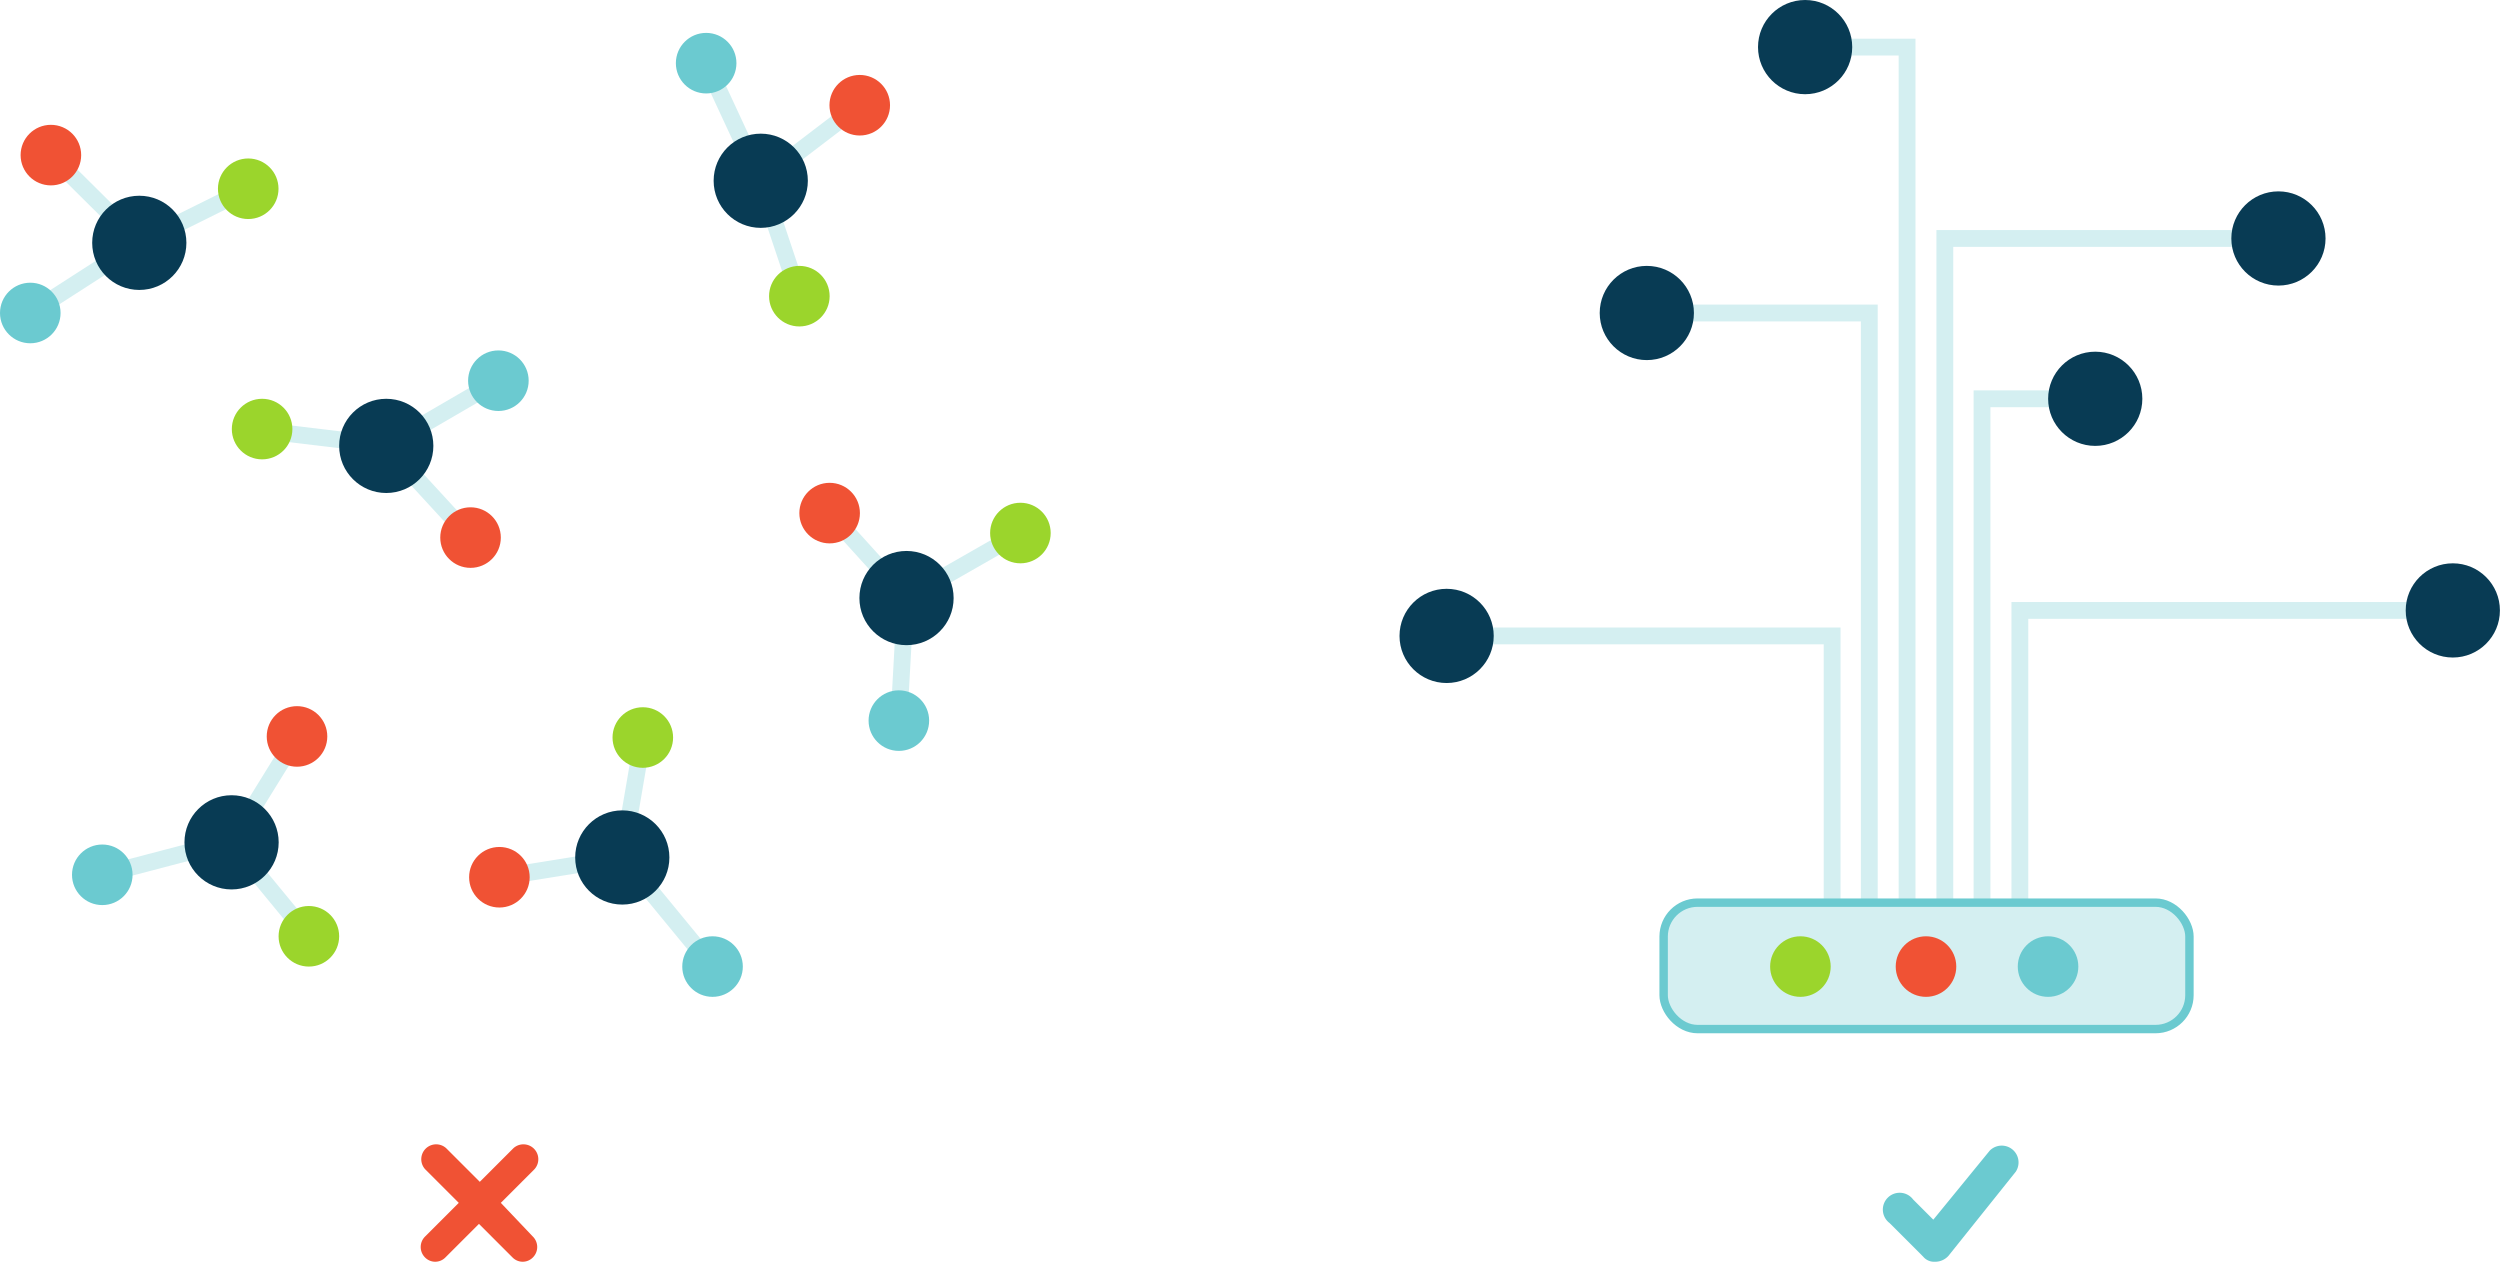 <svg xmlns="http://www.w3.org/2000/svg" viewBox="0 0 297.21 150"><defs><style>.a{fill:none;stroke:#d4eff1;stroke-width:2px;}.a,.b{stroke-miterlimit:10;}.b{fill:#d4eff1;stroke:#6bcad0;}.c{fill:#f05234;}.d{fill:#9bd52c;}.e{fill:#6bcad0;}.f{fill:#083b54;}</style></defs><title>apps</title><line class="a" x1="6.05" y1="18.44" x2="16.56" y2="28.87"/><line class="a" x1="107.67" y1="70.98" x2="106.86" y2="85.67"/><line class="a" x1="16.56" y1="28.87" x2="3.6" y2="37.21"/><line class="a" x1="16.56" y1="28.87" x2="29.51" y2="22.44"/><polyline class="a" points="171.98 75.6 217.81 75.6 217.81 107.31"/><polyline class="a" points="195.78 37.21 222.23 37.21 222.23 107.31"/><polyline class="a" points="291.61 72.57 240.13 72.57 240.13 107.31"/><polyline class="a" points="249.09 47.41 235.63 47.41 235.63 107.31"/><polyline class="a" points="271.27 28.35 231.21 28.35 231.21 107.31"/><polyline class="a" points="214.6 5.6 226.72 5.6 226.72 107.31"/><rect class="b" x="197.78" y="107.31" width="62.51" height="15.03" rx="4.03" ry="4.03"/><circle class="c" cx="6.05" cy="18.44" r="3.6"/><circle class="d" cx="29.51" cy="22.44" r="3.6"/><circle class="e" cx="3.6" cy="37.21" r="3.6"/><circle class="f" cx="16.56" cy="28.87" r="5.6"/><path class="e" d="M230.2,150h.1a2.13,2.13,0,0,0,1.5-.7l8-10a2,2,0,0,0-3.1-2.5L230,145l-2.4-2.4a2,2,0,1,0-2.8,2.8l4,4a1.68,1.68,0,0,0,1.4.6Z" transform="translate(-0.16 0)"/><path class="c" d="M59.7,143l4-4a1.77,1.77,0,0,0-2.5-2.5l-4,4-4-4a1.77,1.77,0,0,0-2.5,2.5l4,4-4,4a1.75,1.75,0,0,0,0,2.5,1.69,1.69,0,0,0,2.4,0l4-4,4,4a1.69,1.69,0,0,0,2.4,0,1.75,1.75,0,0,0,0-2.5l-3.8-4Z" transform="translate(-0.16 0)"/><line class="a" x1="102.21" y1="12.51" x2="90.44" y2="21.49"/><line class="a" x1="90.44" y1="21.49" x2="83.95" y2="7.51"/><line class="a" x1="90.44" y1="21.49" x2="95.03" y2="35.21"/><circle class="c" cx="102.21" cy="12.51" r="3.6"/><circle class="d" cx="95.03" cy="35.21" r="3.6"/><circle class="e" cx="83.95" cy="7.51" r="3.6"/><circle class="f" cx="90.44" cy="21.49" r="5.6"/><line class="a" x1="55.94" y1="63.91" x2="45.92" y2="53.01"/><line class="a" x1="45.92" y1="53.01" x2="59.25" y2="45.26"/><line class="a" x1="46.48" y1="53.01" x2="32.12" y2="51.29"/><circle class="c" cx="55.94" cy="63.91" r="3.6"/><circle class="d" cx="31.16" cy="51.01" r="3.6"/><circle class="e" cx="59.25" cy="45.26" r="3.6"/><circle class="f" cx="45.92" cy="53.01" r="5.6"/><line class="a" x1="35.31" y1="87.55" x2="27.53" y2="100.14"/><line class="a" x1="27.53" y1="99.97" x2="12.62" y2="103.88"/><line class="a" x1="27.53" y1="100.14" x2="36.72" y2="111.31"/><circle class="c" cx="35.31" cy="87.55" r="3.6"/><circle class="d" cx="36.72" cy="111.31" r="3.6"/><circle class="e" cx="12.16" cy="104" r="3.6"/><circle class="f" cx="27.53" cy="100.14" r="5.6"/><line class="a" x1="59.37" y1="104.29" x2="73.98" y2="101.94"/><line class="a" x1="74.22" y1="102.15" x2="84.01" y2="114.05"/><line class="a" x1="73.98" y1="101.94" x2="76.42" y2="87.68"/><circle class="c" cx="59.37" cy="104.29" r="3.6"/><circle class="d" cx="76.42" cy="87.68" r="3.6"/><circle class="e" cx="84.71" cy="114.91" r="3.6"/><circle class="f" cx="73.98" cy="101.94" r="5.6"/><line class="a" x1="107.67" y1="70.98" x2="97.73" y2="60.01"/><line class="a" x1="107.77" y1="71.1" x2="121.15" y2="63.45"/><circle class="c" cx="98.63" cy="61" r="3.6"/><circle class="d" cx="121.31" cy="63.37" r="3.6"/><circle class="e" cx="106.86" cy="85.67" r="3.6"/><circle class="f" cx="107.77" cy="71.1" r="5.6"/><circle class="f" cx="195.78" cy="37.21" r="5.6"/><circle class="f" cx="214.6" cy="5.6" r="5.6"/><circle class="f" cx="270.87" cy="28.35" r="5.6"/><circle class="f" cx="291.6" cy="72.57" r="5.6"/><circle class="f" cx="249.09" cy="47.41" r="5.6"/><circle class="f" cx="171.98" cy="75.6" r="5.6"/><circle class="d" cx="214.04" cy="114.91" r="3.6"/><circle class="c" cx="228.97" cy="114.91" r="3.6"/><circle class="e" cx="243.48" cy="114.91" r="3.6"/></svg>